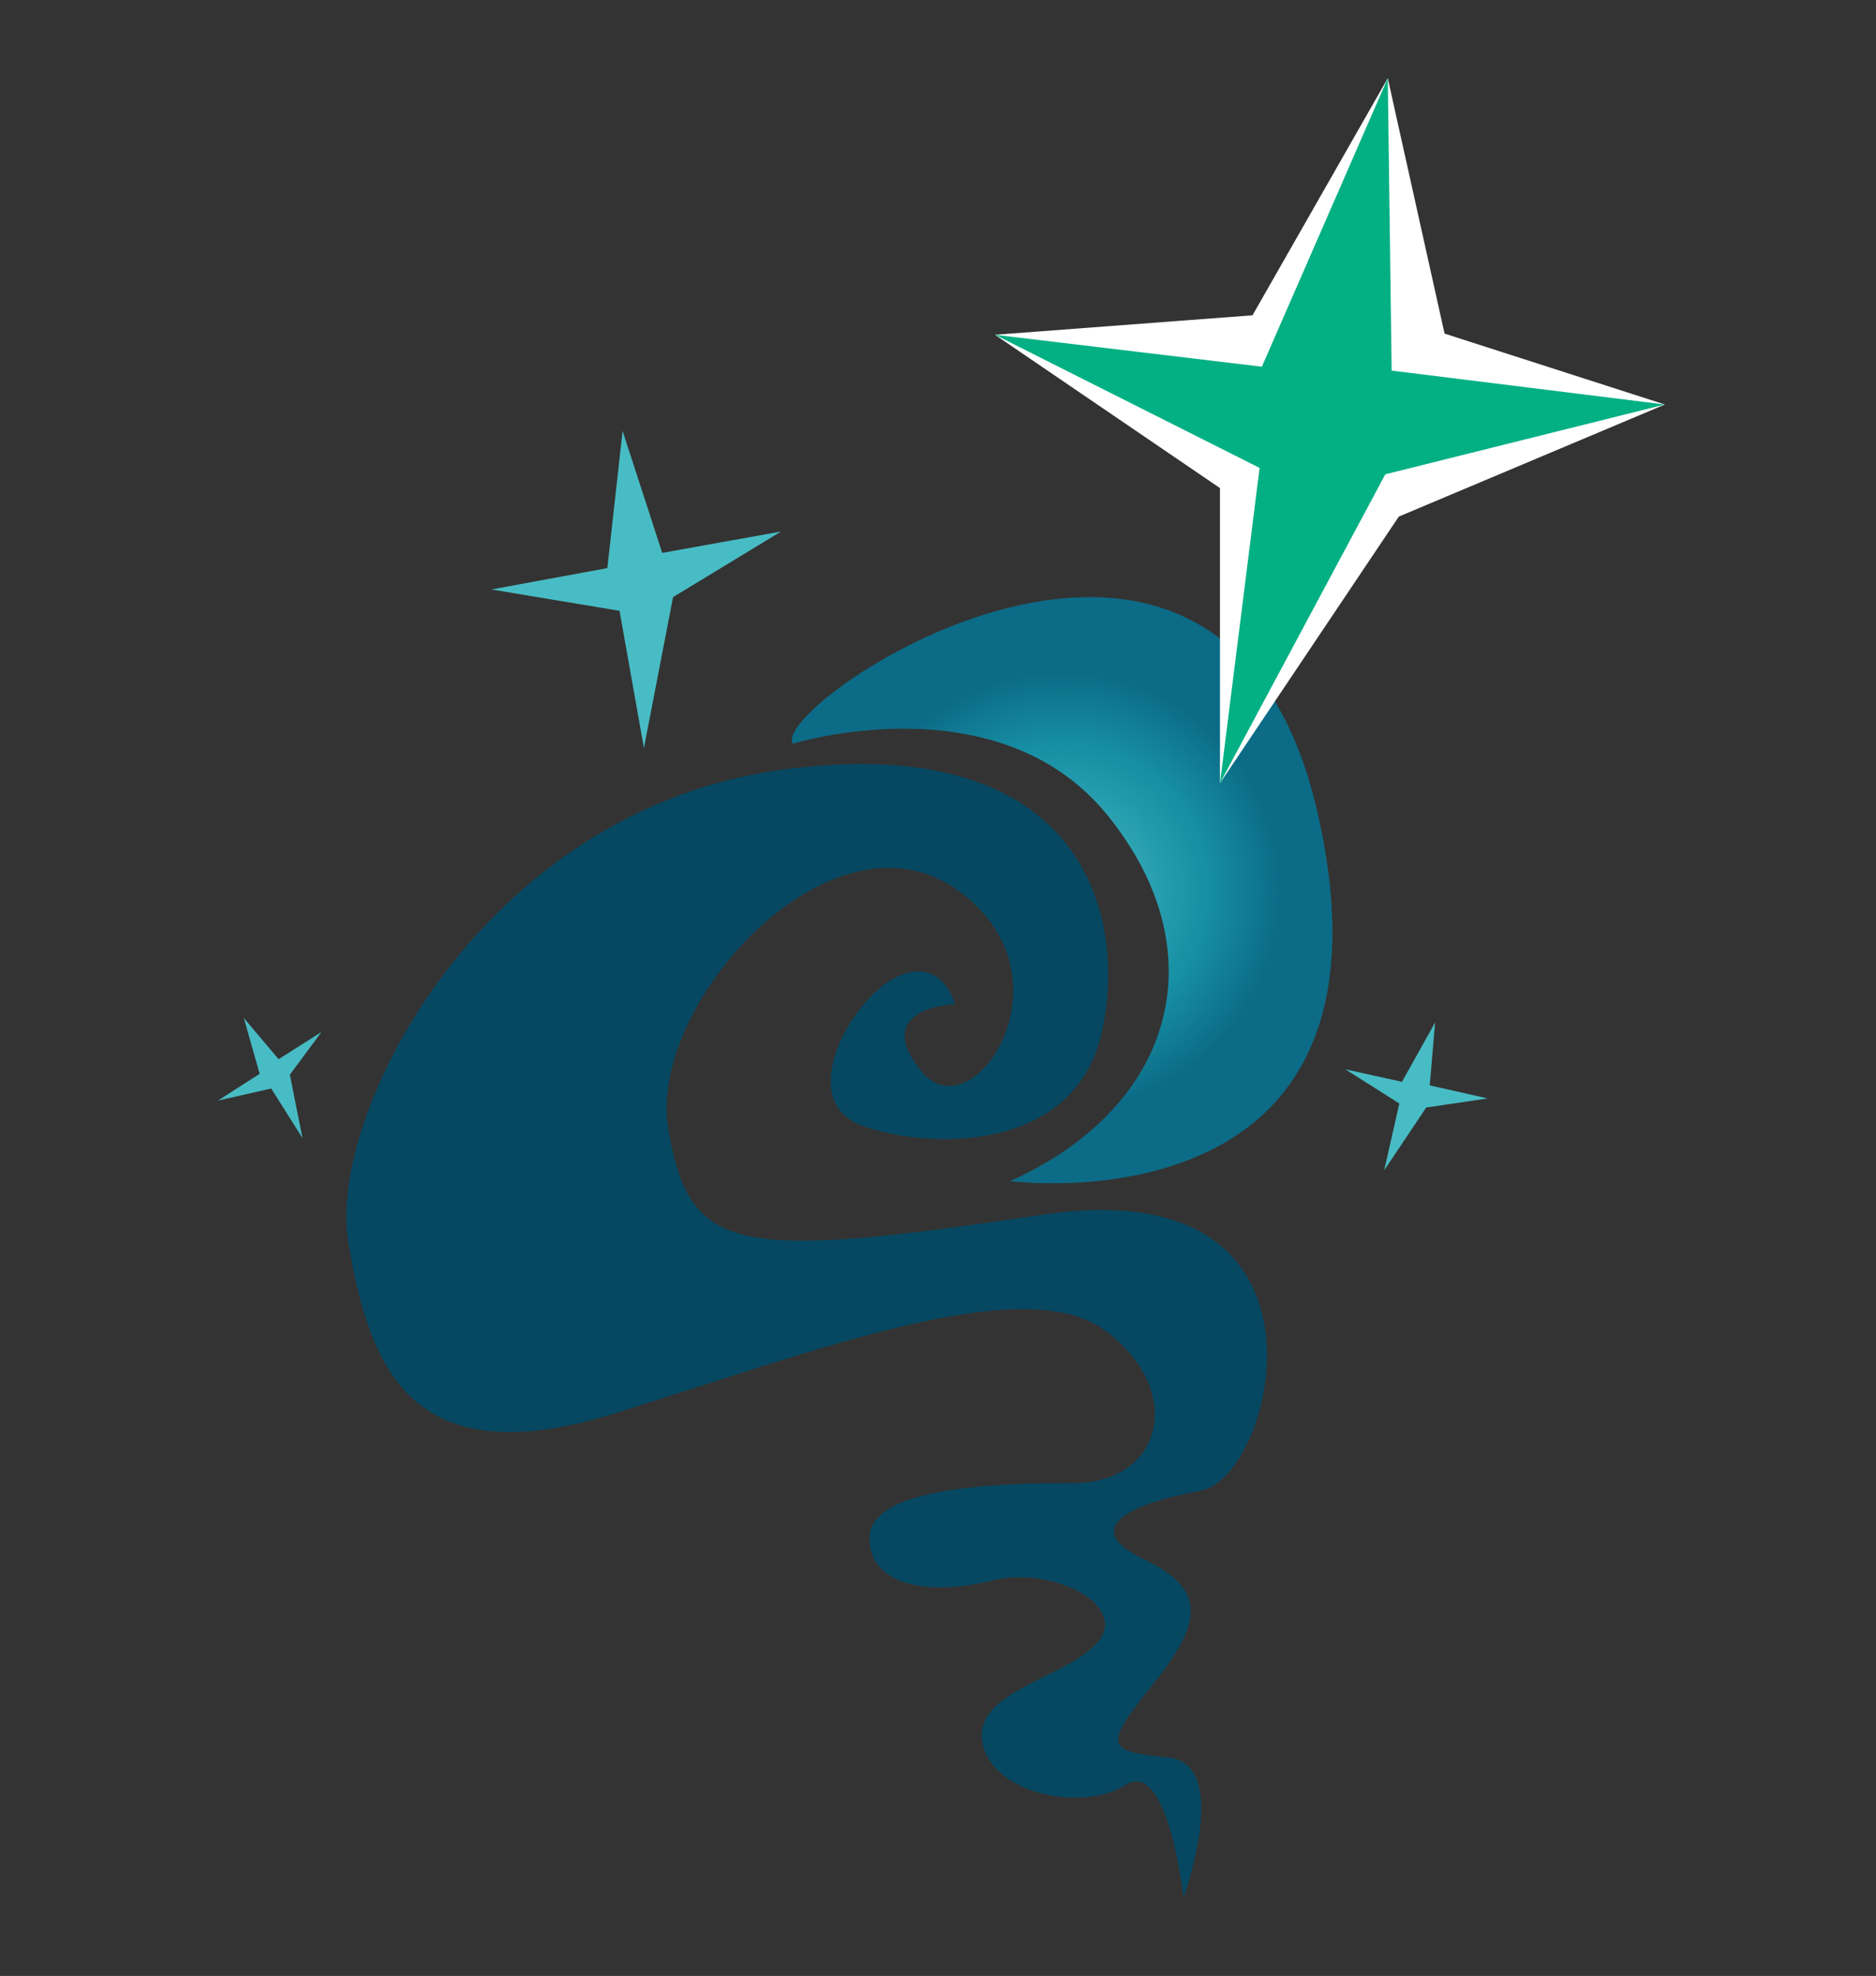 <?xml version="1.0" encoding="UTF-8"?><svg id="Color1" xmlns="http://www.w3.org/2000/svg" xmlns:xlink="http://www.w3.org/1999/xlink" viewBox="0 0 1080 1137"><rect x="0" y="0" width="1080" height="1137" fill="#333333" stroke="none"/><defs><style>.cls-1{fill:#03b083;}.cls-2{fill:#fff;}.cls-3{fill:#064862;}.cls-4{fill:#48bcc4;}.cls-5{fill:url(#Degradado_sin_nombre_34);}</style><radialGradient id="Degradado_sin_nombre_34" cx="611.44" cy="512.24" fx="611.44" fy="512.24" r="162.26" gradientUnits="userSpaceOnUse"><stop offset="0" stop-color="#48bdc5"/><stop offset=".52" stop-color="#168ea3"/><stop offset=".78" stop-color="#0c6b87"/><stop offset=".99" stop-color="#0c6b87"/></radialGradient></defs><path class="cls-3" d="m681.3,1092s28.08-77.21-8.77-80.72c-36.85-3.51-36.85-7.02-8.77-42.12,28.08-35.1,31.59-54.4-5.26-71.95-36.85-17.55-9.36-31.72,33.05-39.55,42.41-7.83,86.28-185.07-90.96-158.74-177.24,26.32-203.56,22.81-215.84-49.13-12.28-71.95,93.01-187.76,164.95-138.63,71.95,49.13,10.53,142.14-19.3,105.29-29.83-36.85,19.3-38.61,19.3-38.61,0,0-7.02-28.08-33.34-15.79-26.32,12.28-59.66,71.95-19.3,85.99,40.36,14.04,121.08,14.04,136.88-52.64,15.79-66.68-8.77-175.48-182.5-152.67-173.73,22.81-263.22,198.29-250.94,272,12.28,73.7,36.85,135.12,154.42,98.27,117.57-36.85,235.04-82.06,281.59-47.17,46.56,34.89,32.52,87.53-18.37,87.53s-117.57,3.51-117.57,31.59,35.1,33.34,70.19,24.57c35.1-8.77,78.97,14.04,61.42,35.1-17.55,21.06-71.95,28.08-66.68,57.91,5.26,29.83,57.91,40.36,82.48,24.57,24.57-15.79,33.34,64.93,33.34,64.93Z"/><path class="cls-5" d="m456.46,427.96s117.67-36.58,180.76,40.72c63.09,77.3,40.98,167.29-55.63,210.93,0,0,231.68,30.92,177.17-210.94-54.51-241.86-317.59-62.36-302.3-40.71Z"/><polygon class="cls-4" points="349.65 326.9 358.42 247.94 381.23 318.13 449.67 305.84 387.47 343.59 370.7 430.44 356.66 351.47 282.88 339.19 349.65 326.9"/><polygon class="cls-4" points="807.1 622.49 826.18 588.36 823.1 624.55 856.48 632.06 821.06 637.29 796.85 673.46 805.59 634.97 774.48 615.29 807.1 622.49"/><polygon class="cls-4" points="149.49 617.91 140.37 585.79 160.39 609.48 185.07 593.83 166.87 618.4 174.13 654.85 156.13 626.36 125.47 633.29 149.49 617.91"/><polygon class="cls-2" points="798.93 45 831.62 191.96 958.48 232.76 805.29 297.25 702.33 450.67 702.33 280.85 572.79 192.63 721.06 181.43 798.93 45"/><polygon class="cls-1" points="726.45 211.01 798.93 45 801.16 213.25 958.48 232.76 797.53 272.92 702.33 450.67 725.13 269.24 572.79 192.63 726.45 211.01"/></svg>